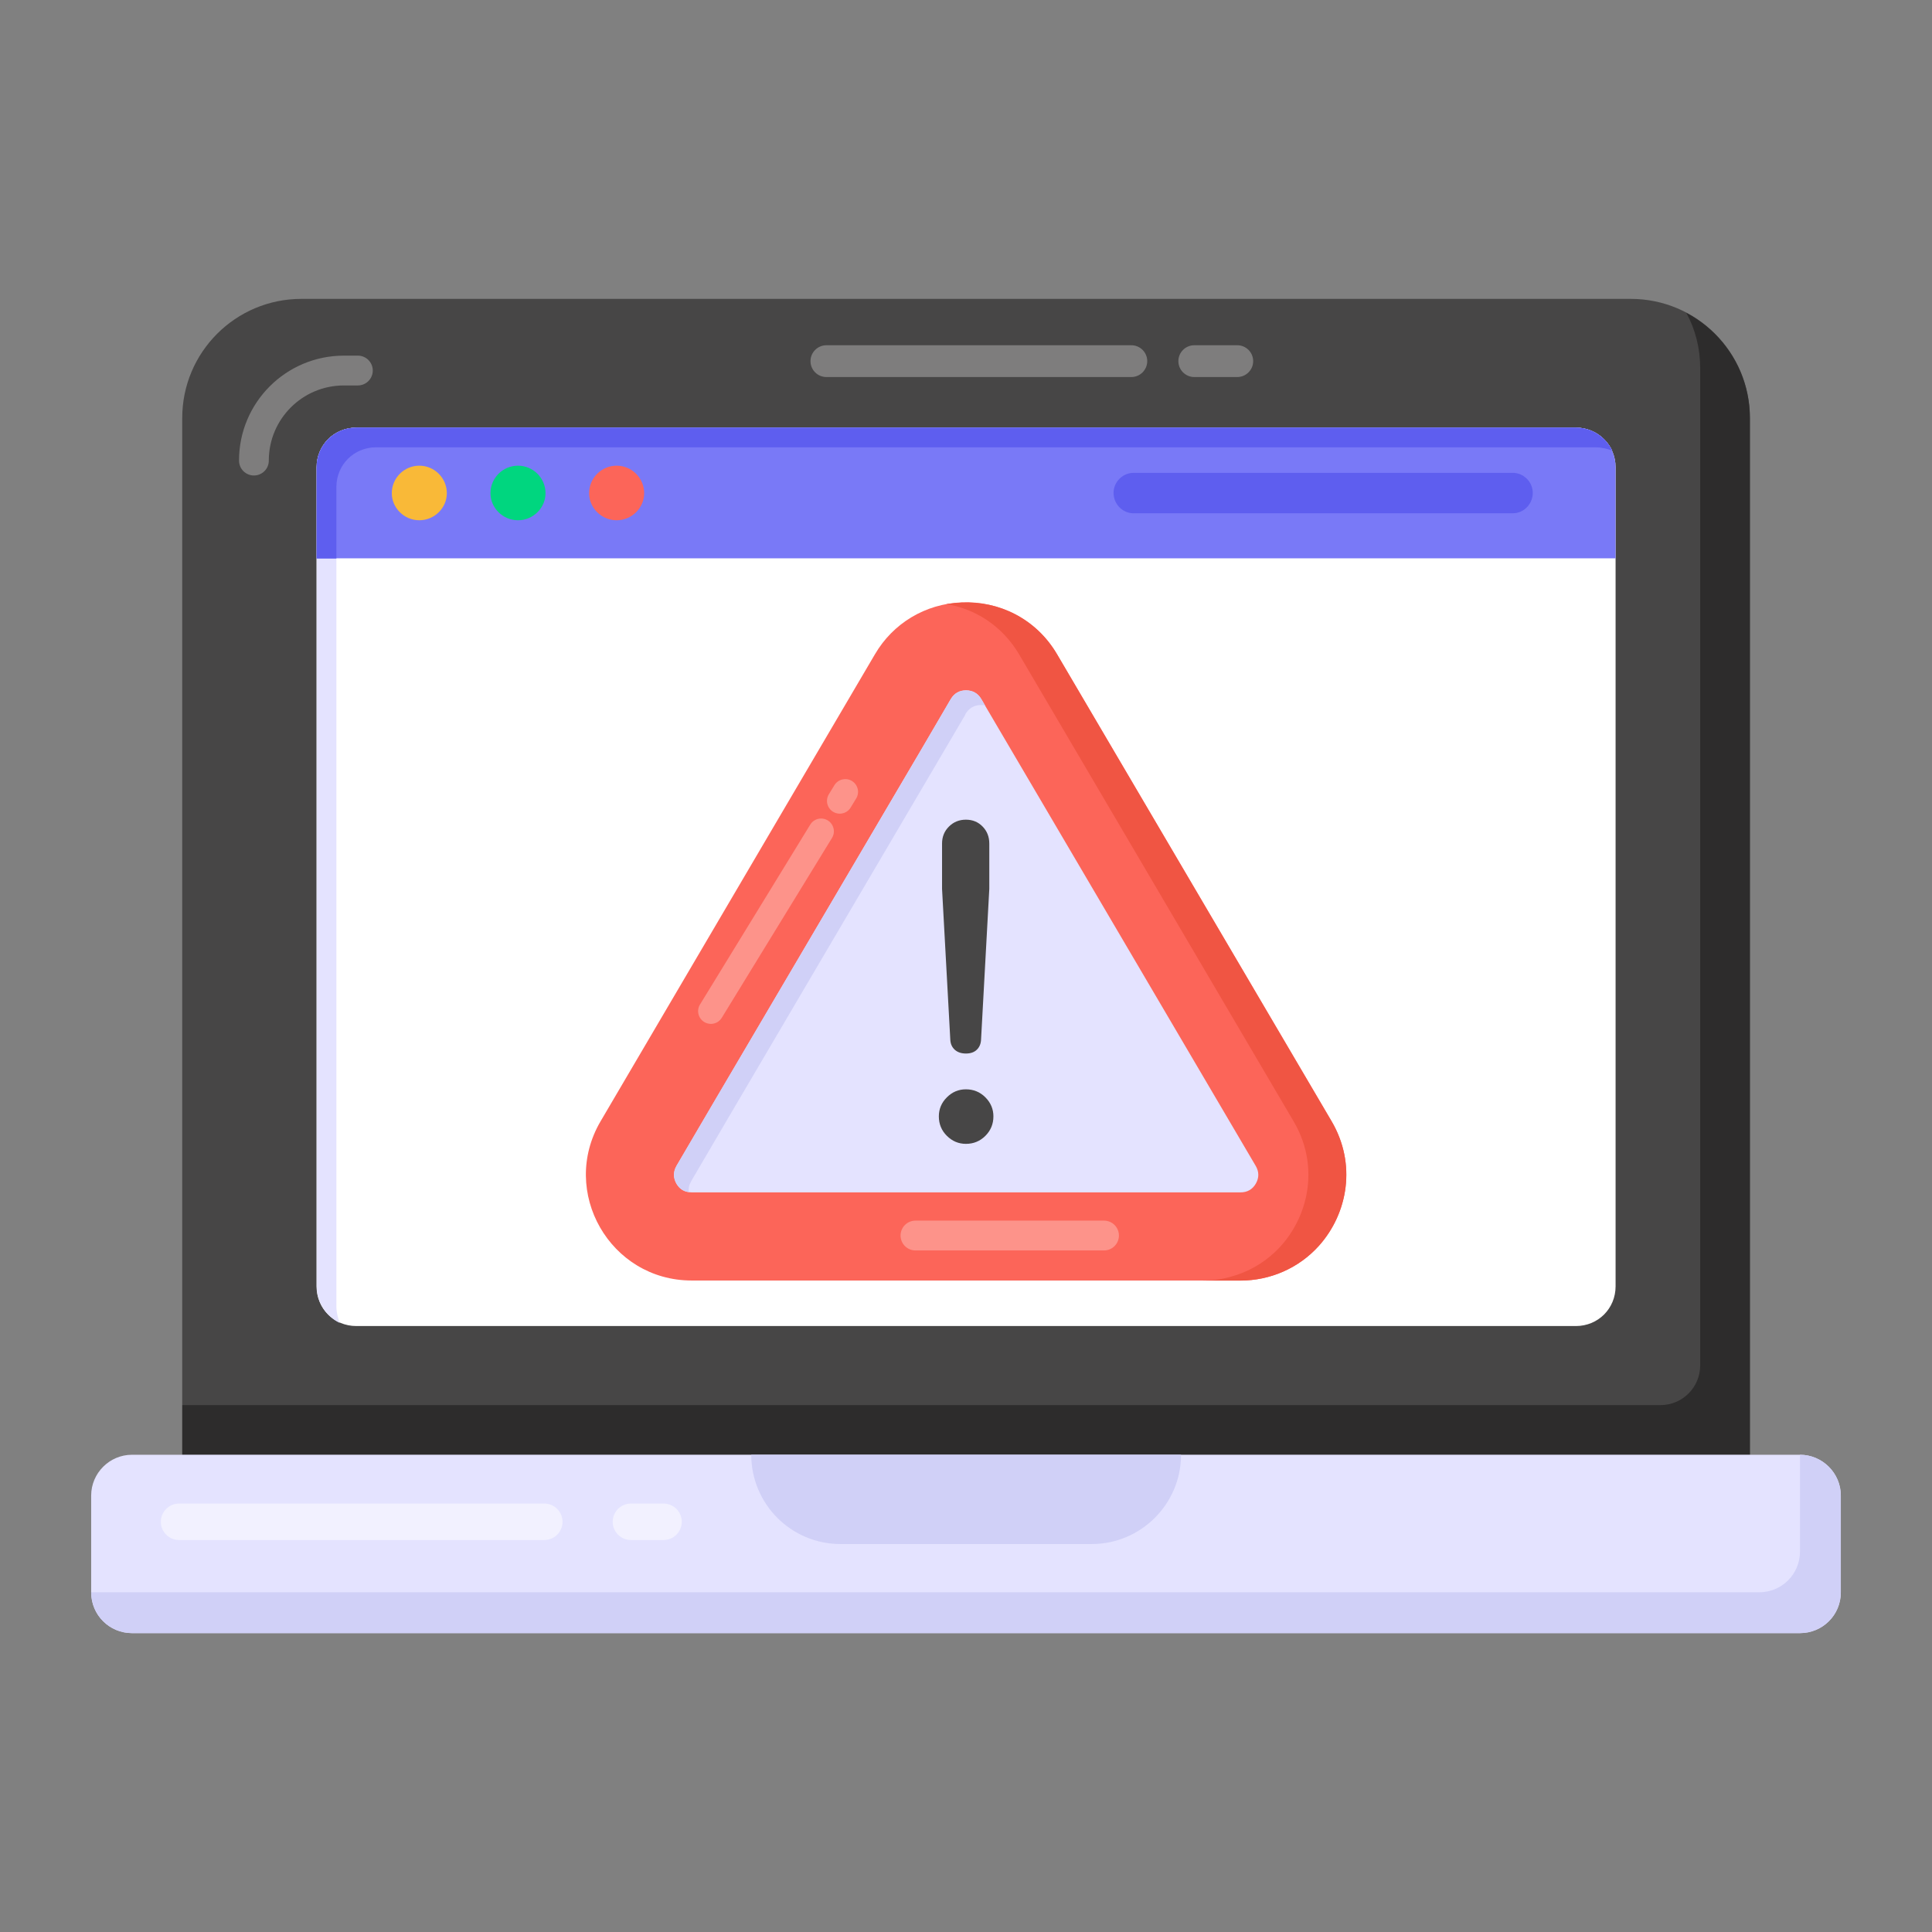 <svg xmlns="http://www.w3.org/2000/svg" x="0px" y="0px"
width="100" height="100"
viewBox="0 0 53 53">
<rect x="0" y="0" width="53" height="53" fill="#808080" stroke="none"/>
<g id="_x38_3"><path fill="#474646" d="M48.006,39.909V11.468c0-1.806-1.464-3.269-3.269-3.269H8.268 c-1.806,0-3.269,1.464-3.269,3.269v28.441H48.006z"></path><path fill="#fff" d="M6.966,13.044c-0.226,0-0.409-0.183-0.409-0.409v-0.002 c0-1.589,1.288-2.877,2.877-2.877h0.383c0.226,0,0.409,0.183,0.409,0.409 c0,0.226-0.183,0.409-0.409,0.409H9.434c-1.138,0-2.06,0.922-2.06,2.06 v0.002C7.375,12.861,7.191,13.044,6.966,13.044z" opacity=".3"></path><path fill="#2d2c2c" d="M48.003,11.47v28.438H5.001V38.546h40.55 c0.602,0,1.09-0.488,1.09-1.09V10.108c0-0.556-0.131-1.068-0.381-1.526 C47.295,9.127,48.003,10.217,48.003,11.47z"></path><path fill="#fff" d="M44.32,12.821v22.466c0,0.61-0.479,1.09-1.09,1.09H9.774 c-0.61,0-1.09-0.48-1.09-1.09v-22.466c0-0.61,0.479-1.09,1.09-1.09 h33.456C43.84,11.732,44.32,12.211,44.32,12.821z"></path><path fill="#e4e3ff" d="M44.228,12.361c-0.14-0.05-0.29-0.09-0.46-0.09H10.318 c-0.61,0-1.09,0.48-1.09,1.09v22.47c0,0.17,0.04,0.32,0.09,0.46 c-0.37-0.18-0.63-0.56-0.63-1V12.821c0-0.61,0.48-1.09,1.09-1.09 h33.45C43.667,11.731,44.048,11.991,44.228,12.361z"></path><g opacity=".3"><path fill="#fff" d="M33.942,10.343h-1.18c-0.241,0-0.436-0.196-0.436-0.436 s0.196-0.436,0.436-0.436h1.18c0.241,0,0.436,0.196,0.436,0.436 S34.182,10.343,33.942,10.343z"></path><path fill="#fff" d="M31.036,10.343h-8.366c-0.241,0-0.436-0.196-0.436-0.436 s0.196-0.436,0.436-0.436h8.366c0.241,0,0.436,0.196,0.436,0.436 S31.276,10.343,31.036,10.343z"></path></g><path fill="#e4e3ff" d="M50.499,41.028v2.653c0,0.627-0.504,1.12-1.12,1.12H3.621 c-0.616,0-1.12-0.493-1.12-1.12v-2.653c0-0.616,0.504-1.12,1.12-1.12 h45.758C49.995,39.909,50.499,40.413,50.499,41.028z"></path><path fill="#d0d0f7" d="M50.499,41.028v2.653c0,0.627-0.504,1.12-1.12,1.12H3.621 c-0.616,0-1.12-0.493-1.12-1.12h45.758c0.616,0,1.12-0.493,1.12-1.12 v-2.653C49.995,39.909,50.499,40.413,50.499,41.028z"></path><path fill="#d0d0f7" d="M32.399,39.907c0,1.35-1.1,2.45-2.45,2.45h-6.89 c-1.36,0-2.45-1.1-2.45-2.45H32.399z"></path><g opacity=".5"><path fill="#fff" d="M18.203,42.247h-0.895c-0.276,0-0.5-0.224-0.5-0.5 s0.224-0.5,0.5-0.5h0.895c0.276,0,0.5,0.224,0.5,0.5 S18.479,42.247,18.203,42.247z"></path><path fill="#fff" d="M14.932,42.247H4.912c-0.276,0-0.5-0.224-0.5-0.5 S4.636,41.247,4.912,41.247h10.02c0.276,0,0.5,0.224,0.5,0.5 S15.209,42.247,14.932,42.247z"></path></g><path fill="#7979f7" d="M44.32,15.316v-2.495c0-0.61-0.479-1.09-1.09-1.09H9.774 c-0.61,0-1.09,0.48-1.09,1.09v2.495H44.32z"></path><path fill="#5e5eef" d="M44.228,12.361c-0.14-0.05-0.29-0.09-0.46-0.09H10.318 c-0.61,0-1.09,0.48-1.09,1.09v1.96H8.687v-2.5 c0-0.61,0.48-1.09,1.09-1.09h33.45 C43.667,11.731,44.048,11.991,44.228,12.361z"></path><path fill="#f9b938" d="M12.258,13.53c0,0.404-0.339,0.742-0.755,0.742 c-0.417,0-0.755-0.339-0.755-0.742c0-0.417,0.339-0.755,0.755-0.755 C11.919,12.775,12.258,13.114,12.258,13.53z"></path><path fill="#00d67f" d="M14.965,13.53c0,0.404-0.339,0.742-0.755,0.742 c-0.417,0-0.755-0.339-0.755-0.742c0-0.417,0.339-0.755,0.755-0.755 C14.626,12.775,14.965,13.114,14.965,13.53z"></path><path fill="#fc6559" d="M17.671,13.53c0,0.404-0.339,0.742-0.755,0.742 c-0.417,0-0.755-0.339-0.755-0.742c0-0.417,0.339-0.755,0.755-0.755 C17.332,12.775,17.671,13.114,17.671,13.53z"></path><g><path fill="#5e5eef" d="M42.048,13.521c0,0.31-0.25,0.56-0.55,0.56H31.098 c-0.3,0-0.55-0.25-0.55-0.56c0-0.3,0.25-0.55,0.55-0.55h10.4 C41.798,12.971,42.048,13.221,42.048,13.521z"></path></g><g><path fill="#fc6559" d="M36.186,34.168c-0.56,0.628-1.346,0.96-2.155,0.96H18.975 c-2.24,0-3.634-2.435-2.499-4.369l1.785-3.039l5.703-9.707l0.038-0.064 c0.494-0.848,1.378-1.384,2.38-1.424c1.007-0.042,2.036,0.433,2.618,1.424 l7.531,12.809C37.215,31.928,36.977,33.28,36.186,34.168z"></path><path fill="#f05543" d="M36.187,34.171c-0.562,0.627-1.354,0.96-2.16,0.96h-1.04 c0.29,0,0.56-0.04,0.82-0.12c0.53-0.15,0.99-0.45,1.34-0.84 c0.79-0.89,1.03-2.24,0.34-3.41l-7.53-12.81 c-0.46-0.78-1.2-1.25-2-1.38c0.14-0.02,0.28-0.03,0.42-0.04 c1.01-0.05,2.04,0.43,2.62,1.42l7.53,12.81 C37.218,31.931,36.978,33.281,36.187,34.171z"></path><path fill="#e4e3ff" d="M34.452,32.468c-0.093,0.161-0.234,0.242-0.421,0.242H18.975 c-0.187,0-0.327-0.081-0.421-0.242c-0.089-0.161-0.089-0.323,0.004-0.484 l1.062-1.81l5.708-9.707l0.739-1.262l0.017-0.03 c0.094-0.157,0.234-0.238,0.416-0.238c0.183,0,0.323,0.081,0.417,0.238 l7.531,12.809C34.542,32.145,34.542,32.307,34.452,32.468z"></path><path fill="#d0d0f7" d="M27.028,19.361c-0.04-0.02-0.08-0.02-0.12-0.02 c-0.18,0-0.32,0.08-0.42,0.24l-0.01,0.03l-0.74,1.26l-5.71,9.71 l-1.06,1.81c-0.06,0.1-0.09,0.21-0.07,0.31 c-0.15-0.02-0.26-0.09-0.34-0.23c-0.09-0.16-0.09-0.33,0-0.49 l1.06-1.81l5.71-9.7l0.74-1.27l0.02-0.03 c0.09-0.15,0.23-0.23,0.41-0.23c0.19,0,0.33,0.08,0.42,0.23 L27.028,19.361z"></path><path fill="#474646" d="M25.975,31.159c-0.147-0.146-0.22-0.325-0.22-0.534 c0-0.201,0.073-0.375,0.22-0.522c0.147-0.147,0.321-0.22,0.522-0.22 c0.21,0,0.388,0.073,0.535,0.22c0.146,0.147,0.22,0.321,0.22,0.522 c0,0.209-0.074,0.388-0.22,0.534c-0.147,0.147-0.325,0.22-0.535,0.22 C26.296,31.379,26.122,31.305,25.975,31.159z M26.195,28.8 c-0.075-0.067-0.117-0.155-0.125-0.264l-0.227-4.151v-1.245 c0-0.184,0.063-0.34,0.189-0.465c0.126-0.126,0.281-0.189,0.465-0.189 c0.184,0,0.338,0.063,0.459,0.189c0.122,0.125,0.183,0.281,0.183,0.465v1.245 l-0.227,4.151c-0.008,0.109-0.048,0.197-0.119,0.264 c-0.072,0.068-0.17,0.101-0.296,0.101 C26.371,28.901,26.271,28.867,26.195,28.8z"></path></g><g opacity=".3"><path fill="#fff" d="M23.037,22.321c-0.062,0-0.126-0.017-0.183-0.051 c-0.165-0.102-0.217-0.316-0.116-0.481l0.152-0.249 c0.102-0.165,0.317-0.216,0.481-0.116c0.165,0.102,0.217,0.316,0.116,0.481 l-0.152,0.249C23.27,22.262,23.154,22.321,23.037,22.321z"></path><path fill="#fff" d="M19.502,28.088c-0.062,0-0.126-0.017-0.183-0.051 c-0.165-0.102-0.217-0.317-0.116-0.481l3.024-4.934 c0.102-0.167,0.317-0.215,0.481-0.116c0.165,0.102,0.217,0.317,0.116,0.481 l-3.024,4.934C19.734,28.029,19.619,28.088,19.502,28.088z"></path></g><g opacity=".3"><path fill="#fff" d="M30.286,34.303h-5.172c-0.226,0-0.409-0.183-0.409-0.409 s0.183-0.409,0.409-0.409h5.172c0.226,0,0.409,0.183,0.409,0.409 S30.512,34.303,30.286,34.303z"></path></g></g>
</svg>